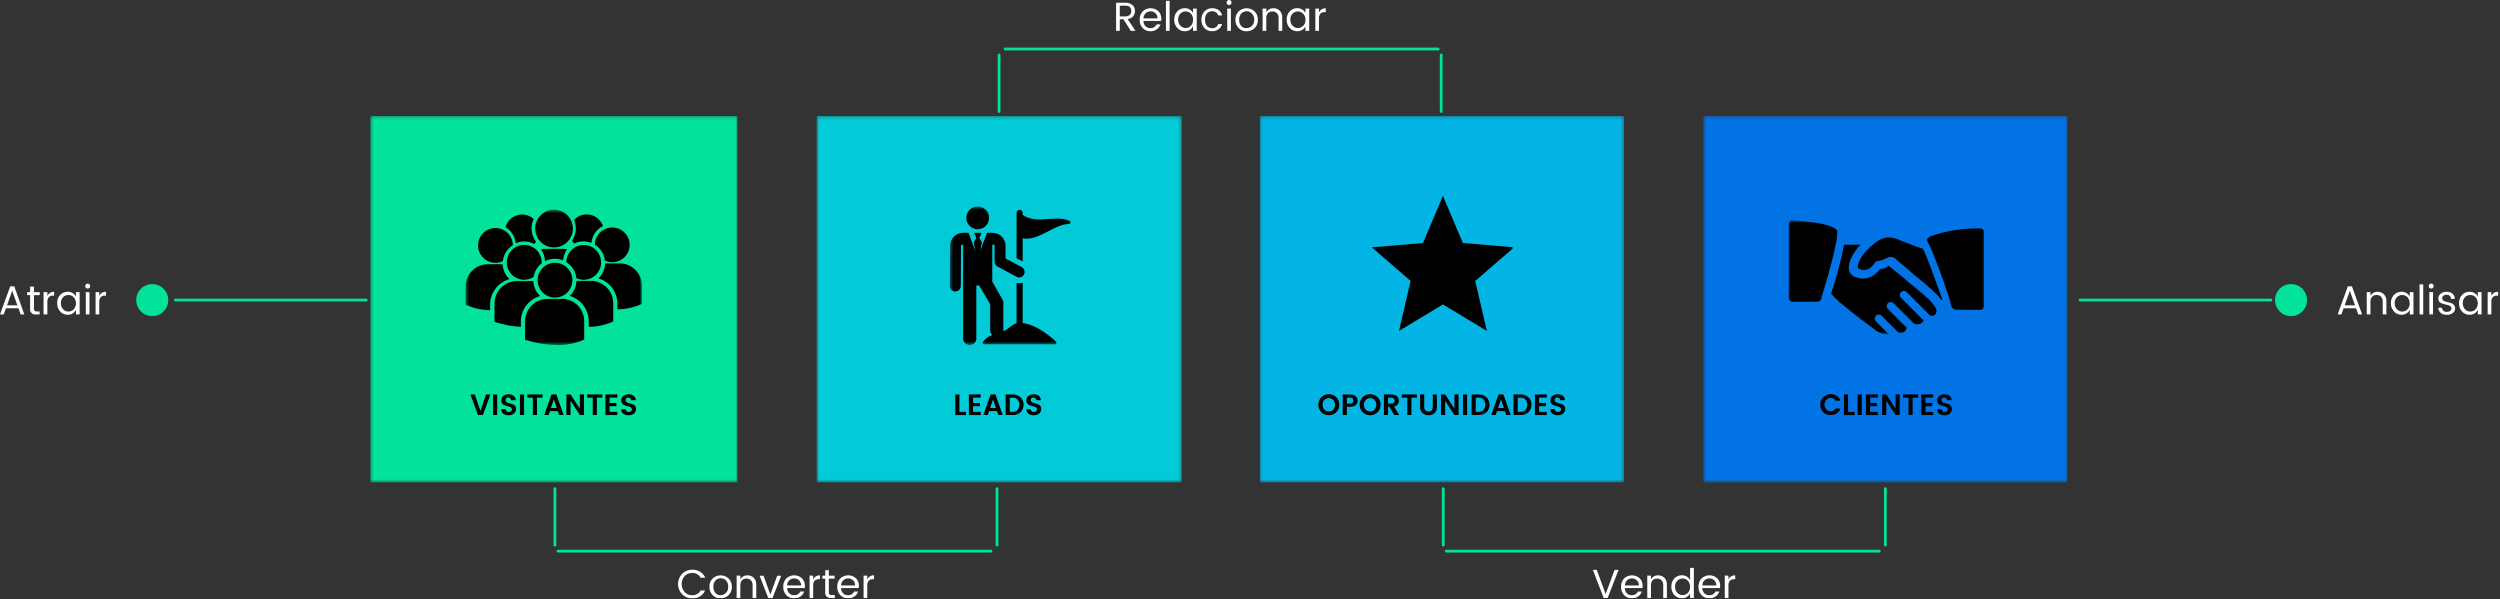 <svg width="780" height="187" viewBox="0 0 780 187" fill="none" xmlns="http://www.w3.org/2000/svg">
<rect x="0" y="0" width="780" height="187" fill="#333333" stroke="none"/>
<g clip-path="url(#clip0_17_428)">
<path d="M6.44 98.1L5.76 96.18H1.86L1.18 98.1H0L3.19 89.33H4.45L7.59 98.1H6.44ZM2.19 95.27H5.43L3.81 90.73L2.19 95.27Z" fill="white"/>
<path d="M11.41 97.17H12.36V98.11H11.2C10.956 98.146 10.706 98.126 10.472 98.049C10.237 97.972 10.023 97.842 9.847 97.668C9.672 97.494 9.539 97.282 9.459 97.048C9.38 96.814 9.356 96.565 9.39 96.32V92.09H8.49V91.15H9.39V89.42H10.59V91.14H12.39V92.08H10.59V96.31C10.565 96.546 10.633 96.783 10.78 96.97C10.959 97.111 11.183 97.182 11.41 97.17Z" fill="white"/>
<path d="M14.78 91.15V92.33C14.957 91.925 15.255 91.584 15.632 91.353C16.009 91.123 16.448 91.013 16.89 91.04V92.24H16.59C16.346 92.222 16.1 92.254 15.868 92.333C15.636 92.412 15.423 92.537 15.24 92.7C14.886 93.154 14.721 93.727 14.78 94.3V98.1H13.59V91.15H14.78Z" fill="white"/>
<path d="M18.78 97.2C18.133 96.488 17.792 95.551 17.83 94.59C17.809 94.121 17.881 93.652 18.042 93.211C18.203 92.77 18.451 92.365 18.77 92.02C19.072 91.696 19.44 91.439 19.848 91.267C20.256 91.095 20.697 91.011 21.14 91.02C21.686 91.008 22.224 91.154 22.69 91.44C23.117 91.705 23.463 92.082 23.69 92.53V91.15H24.85V98.1H23.71V96.68C23.485 97.135 23.139 97.519 22.71 97.79C22.245 98.077 21.706 98.223 21.16 98.21C20.714 98.223 20.27 98.139 19.86 97.965C19.449 97.791 19.08 97.53 18.78 97.2ZM23.01 96.52C23.455 95.993 23.7 95.325 23.7 94.635C23.7 93.945 23.455 93.277 23.01 92.75C22.798 92.522 22.541 92.342 22.255 92.219C21.969 92.097 21.661 92.036 21.35 92.04C21.041 92.035 20.735 92.092 20.45 92.209C20.164 92.326 19.906 92.5 19.69 92.72C19.454 92.966 19.271 93.259 19.152 93.579C19.034 93.898 18.982 94.239 19 94.58C18.972 95.284 19.224 95.971 19.7 96.49C19.911 96.718 20.167 96.899 20.452 97.023C20.737 97.147 21.044 97.211 21.355 97.211C21.665 97.211 21.973 97.147 22.257 97.023C22.542 96.899 22.798 96.718 23.01 96.49V96.52Z" fill="white"/>
<path d="M27.91 89.81C27.837 89.885 27.75 89.944 27.654 89.983C27.557 90.023 27.454 90.042 27.35 90.04C27.247 90.042 27.145 90.022 27.051 89.983C26.956 89.943 26.871 89.885 26.8 89.81C26.727 89.736 26.671 89.649 26.633 89.552C26.595 89.456 26.577 89.353 26.58 89.25C26.581 89.122 26.614 88.996 26.675 88.884C26.736 88.771 26.824 88.676 26.931 88.605C27.038 88.535 27.161 88.492 27.288 88.48C27.416 88.469 27.544 88.489 27.663 88.538C27.781 88.588 27.884 88.666 27.965 88.765C28.046 88.865 28.101 88.982 28.125 89.108C28.15 89.234 28.143 89.364 28.105 89.486C28.068 89.609 28.001 89.72 27.91 89.81ZM26.77 98.1V91.15H27.92V98.1H26.77Z" fill="white"/>
<path d="M30.97 91.15V92.33C31.147 91.925 31.445 91.584 31.822 91.353C32.199 91.123 32.638 91.013 33.08 91.04V92.24H32.78C32.535 92.222 32.29 92.254 32.058 92.333C31.826 92.412 31.613 92.537 31.43 92.7C31.076 93.154 30.911 93.727 30.97 94.3V98.1H29.82V91.15H30.97Z" fill="white"/>
<mask id="mask0_17_428" style="mask-type:luminance" maskUnits="userSpaceOnUse" x="-30" y="-6" width="825" height="194">
<path d="M794.62 -5.33H-29.49V187.42H794.62V-5.33Z" fill="white"/>
</mask>
<g mask="url(#mask0_17_428)">
<path d="M212.83 185.42C212 184.559 211.537 183.41 211.537 182.215C211.537 181.02 212 179.871 212.83 179.01C213.248 178.597 213.745 178.272 214.291 178.056C214.838 177.839 215.422 177.735 216.01 177.75C216.867 177.736 217.712 177.961 218.45 178.4C219.165 178.831 219.72 179.484 220.03 180.26H218.59C218.346 179.784 217.968 179.389 217.502 179.126C217.036 178.863 216.503 178.743 215.97 178.78C215.533 178.766 215.098 178.842 214.692 179.004C214.286 179.166 213.917 179.409 213.61 179.72C213.011 180.415 212.681 181.302 212.681 182.22C212.681 183.138 213.011 184.025 213.61 184.72C213.911 185.042 214.277 185.298 214.684 185.47C215.09 185.642 215.528 185.727 215.97 185.72C216.515 185.729 217.053 185.594 217.53 185.33C217.984 185.072 218.353 184.686 218.59 184.22H219.98C219.67 184.996 219.115 185.649 218.4 186.08C217.662 186.518 216.817 186.743 215.96 186.73C215.377 186.732 214.8 186.617 214.262 186.392C213.724 186.167 213.237 185.836 212.83 185.42Z" fill="white"/>
<path d="M222.339 185.69C222.007 185.346 221.747 184.938 221.575 184.492C221.404 184.045 221.323 183.568 221.339 183.09C221.32 182.611 221.398 182.134 221.57 181.687C221.742 181.239 222.004 180.832 222.339 180.49C223.017 179.856 223.911 179.503 224.839 179.503C225.768 179.503 226.661 179.856 227.339 180.49C227.675 180.832 227.937 181.239 228.109 181.686C228.281 182.133 228.36 182.611 228.339 183.09C228.363 183.568 228.286 184.045 228.114 184.491C227.942 184.937 227.678 185.342 227.339 185.68C227.001 186.007 226.602 186.263 226.164 186.435C225.727 186.607 225.259 186.69 224.789 186.68C224.335 186.695 223.882 186.614 223.46 186.444C223.038 186.273 222.656 186.016 222.339 185.69ZM224.799 185.69C225.114 185.693 225.425 185.633 225.716 185.513C226.006 185.393 226.269 185.215 226.489 184.99C226.736 184.733 226.927 184.428 227.051 184.095C227.175 183.761 227.229 183.405 227.209 183.05C227.231 182.698 227.182 182.345 227.065 182.011C226.948 181.678 226.766 181.372 226.529 181.11C226.316 180.885 226.058 180.707 225.772 180.587C225.487 180.466 225.179 180.406 224.869 180.41C224.562 180.404 224.257 180.463 223.974 180.584C223.691 180.704 223.438 180.884 223.229 181.11C222.765 181.646 222.528 182.342 222.569 183.05C222.526 183.753 222.751 184.447 223.199 184.99C223.395 185.224 223.64 185.411 223.917 185.539C224.193 185.667 224.495 185.732 224.799 185.73V185.69Z" fill="white"/>
<path d="M230.99 179.62V180.75C231.212 180.35 231.543 180.021 231.945 179.801C232.347 179.582 232.803 179.481 233.26 179.51C233.615 179.501 233.969 179.565 234.299 179.697C234.629 179.83 234.929 180.028 235.18 180.28C235.449 180.572 235.656 180.916 235.788 181.291C235.92 181.666 235.975 182.063 235.95 182.46V186.57H234.81V182.65C234.849 182.074 234.666 181.505 234.3 181.06C234.118 180.875 233.899 180.732 233.658 180.639C233.416 180.546 233.158 180.505 232.9 180.52C232.64 180.505 232.38 180.545 232.137 180.639C231.894 180.732 231.673 180.875 231.49 181.06C231.121 181.504 230.938 182.074 230.98 182.65V186.57H229.83V179.57L230.99 179.62Z" fill="white"/>
<path d="M236.99 179.62H238.22L240.35 185.49L242.49 179.62H243.73L241.01 186.62H239.71L236.99 179.62Z" fill="white"/>
<path d="M247.74 186.68C247.287 186.695 246.836 186.613 246.417 186.441C245.998 186.269 245.621 186.009 245.31 185.68C244.663 184.969 244.325 184.03 244.37 183.07C244.347 182.595 244.42 182.121 244.583 181.675C244.746 181.228 244.997 180.819 245.32 180.47C245.98 179.85 246.849 179.5 247.755 179.491C248.661 179.482 249.537 179.813 250.21 180.42C250.515 180.733 250.754 181.104 250.912 181.511C251.07 181.918 251.144 182.353 251.13 182.79C251.131 183.018 251.114 183.245 251.08 183.47H245.59C245.589 184.08 245.822 184.666 246.24 185.11C246.442 185.31 246.683 185.466 246.947 185.57C247.212 185.673 247.496 185.721 247.78 185.71C248.202 185.724 248.62 185.612 248.98 185.39C249.293 185.19 249.54 184.901 249.69 184.56H250.93C250.714 185.166 250.32 185.692 249.8 186.07C249.2 186.497 248.475 186.712 247.74 186.68ZM249.3 181.05C248.881 180.668 248.336 180.457 247.77 180.457C247.204 180.457 246.658 180.668 246.24 181.05C245.818 181.481 245.578 182.057 245.57 182.66H249.94C249.948 182.361 249.895 182.064 249.783 181.787C249.671 181.51 249.503 181.259 249.29 181.05H249.3Z" fill="white"/>
<path d="M253.709 179.62V180.8C253.887 180.395 254.184 180.054 254.561 179.823C254.939 179.592 255.378 179.483 255.819 179.51V180.71H255.519C255.275 180.692 255.03 180.724 254.798 180.803C254.566 180.882 254.352 181.007 254.169 181.17C253.815 181.624 253.65 182.197 253.709 182.77V186.57H252.589V179.57L253.709 179.62Z" fill="white"/>
<path d="M259.499 185.63H260.449V186.57H259.279C259.035 186.606 258.786 186.585 258.551 186.509C258.316 186.432 258.102 186.302 257.926 186.128C257.751 185.954 257.618 185.742 257.539 185.508C257.459 185.274 257.436 185.025 257.469 184.78V180.55H256.589V179.61H257.489V177.89H258.589V179.61H260.389V180.55H258.589V184.78C258.564 185.016 258.632 185.253 258.779 185.44C258.88 185.519 258.996 185.577 259.12 185.609C259.244 185.642 259.373 185.649 259.499 185.63Z" fill="white"/>
<path d="M264.59 186.68C264.137 186.695 263.686 186.613 263.267 186.441C262.848 186.269 262.471 186.009 262.16 185.68C261.513 184.969 261.175 184.03 261.22 183.07C261.198 182.595 261.27 182.121 261.433 181.675C261.596 181.228 261.847 180.819 262.17 180.47C262.83 179.85 263.699 179.5 264.605 179.491C265.511 179.482 266.387 179.813 267.06 180.42C267.365 180.733 267.604 181.104 267.762 181.511C267.92 181.918 267.994 182.353 267.98 182.79C267.981 183.018 267.964 183.245 267.93 183.47H262.4C262.399 184.08 262.632 184.666 263.05 185.11C263.252 185.31 263.493 185.466 263.758 185.57C264.022 185.673 264.306 185.721 264.59 185.71C265.012 185.724 265.43 185.612 265.79 185.39C266.103 185.19 266.35 184.901 266.5 184.56H267.74C267.524 185.166 267.13 185.692 266.61 186.07C266.021 186.489 265.312 186.703 264.59 186.68ZM266.15 181.05C265.732 180.668 265.186 180.457 264.62 180.457C264.054 180.457 263.508 180.668 263.09 181.05C262.668 181.481 262.428 182.057 262.42 182.66H266.79C266.803 182.364 266.756 182.069 266.651 181.792C266.546 181.515 266.386 181.263 266.18 181.05H266.15Z" fill="white"/>
<path d="M270.589 179.62V180.8C270.767 180.395 271.064 180.054 271.442 179.823C271.819 179.592 272.258 179.483 272.699 179.51V180.71H272.399C272.155 180.692 271.91 180.724 271.678 180.803C271.446 180.882 271.232 181.007 271.049 181.17C270.695 181.624 270.53 182.197 270.589 182.77V186.57H269.439V179.57L270.589 179.62Z" fill="white"/>
<path d="M500.35 186.57L496.97 177.8H498.2L500.96 185.34L503.75 177.8H504.98L501.59 186.57H500.35Z" fill="white"/>
<path d="M509.14 186.68C508.687 186.695 508.236 186.613 507.817 186.441C507.398 186.268 507.021 186.009 506.71 185.68C506.063 184.969 505.725 184.03 505.77 183.07C505.747 182.595 505.82 182.121 505.983 181.674C506.146 181.228 506.397 180.819 506.72 180.47C507.379 179.855 508.244 179.509 509.145 179.5C510.046 179.491 510.918 179.819 511.59 180.42C511.895 180.733 512.134 181.104 512.292 181.511C512.45 181.918 512.524 182.353 512.51 182.79C512.51 183.018 512.494 183.245 512.46 183.47H506.93C506.929 184.079 507.162 184.666 507.58 185.11C507.782 185.31 508.023 185.466 508.287 185.569C508.552 185.673 508.835 185.72 509.12 185.71C509.542 185.724 509.96 185.612 510.32 185.39C510.633 185.19 510.88 184.901 511.03 184.56H512.27C512.054 185.166 511.66 185.692 511.14 186.07C510.557 186.485 509.855 186.699 509.14 186.68ZM510.7 181.05C510.281 180.668 509.736 180.457 509.17 180.457C508.603 180.457 508.058 180.668 507.64 181.05C507.218 181.481 506.978 182.057 506.97 182.66H511.34C511.348 182.361 511.295 182.064 511.183 181.787C511.072 181.51 510.903 181.259 510.69 181.05H510.7Z" fill="white"/>
<path d="M515.11 179.62V180.75C515.332 180.35 515.663 180.021 516.065 179.801C516.467 179.582 516.923 179.481 517.38 179.51C517.735 179.501 518.089 179.565 518.419 179.697C518.749 179.83 519.049 180.028 519.3 180.28C519.569 180.572 519.776 180.916 519.908 181.291C520.04 181.666 520.095 182.063 520.07 182.46V186.57H518.93V182.65C518.969 182.074 518.786 181.505 518.42 181.06C518.238 180.875 518.019 180.732 517.778 180.639C517.537 180.546 517.278 180.505 517.02 180.52C516.76 180.505 516.5 180.545 516.257 180.639C516.014 180.732 515.793 180.875 515.61 181.06C515.241 181.504 515.058 182.074 515.1 182.65V186.57H513.95V179.57L515.11 179.62Z" fill="white"/>
<path d="M522.399 185.66C521.753 184.948 521.412 184.011 521.449 183.05C521.428 182.581 521.5 182.112 521.662 181.671C521.823 181.23 522.07 180.825 522.389 180.48C522.692 180.156 523.06 179.9 523.468 179.728C523.876 179.556 524.316 179.471 524.759 179.48C525.306 179.468 525.844 179.614 526.309 179.9C526.736 180.165 527.082 180.542 527.309 180.99V177.18H528.479V186.55H527.309V185.13C527.085 185.585 526.739 185.969 526.309 186.24C525.844 186.527 525.306 186.673 524.759 186.66C524.317 186.671 523.878 186.588 523.471 186.415C523.064 186.243 522.699 185.985 522.399 185.66ZM526.629 184.98C527.075 184.453 527.319 183.785 527.319 183.095C527.319 182.405 527.075 181.737 526.629 181.21C526.417 180.982 526.16 180.802 525.875 180.679C525.589 180.557 525.28 180.496 524.969 180.5C524.661 180.495 524.355 180.552 524.069 180.669C523.784 180.786 523.525 180.96 523.309 181.18C523.074 181.426 522.891 181.719 522.772 182.039C522.653 182.358 522.601 182.699 522.619 183.04C522.592 183.744 522.843 184.431 523.319 184.95C523.531 185.177 523.787 185.359 524.072 185.483C524.357 185.607 524.664 185.671 524.974 185.671C525.285 185.671 525.592 185.607 525.877 185.483C526.162 185.359 526.418 185.177 526.629 184.95V184.98Z" fill="white"/>
<path d="M533.3 186.68C532.847 186.695 532.396 186.613 531.977 186.441C531.558 186.269 531.181 186.009 530.87 185.68C530.223 184.969 529.885 184.03 529.93 183.07C529.908 182.595 529.98 182.121 530.143 181.675C530.306 181.228 530.557 180.819 530.88 180.47C531.54 179.85 532.409 179.5 533.315 179.491C534.221 179.482 535.097 179.813 535.77 180.42C536.075 180.733 536.314 181.104 536.472 181.511C536.63 181.918 536.704 182.353 536.69 182.79C536.691 183.018 536.674 183.245 536.64 183.47H531.11C531.109 184.08 531.342 184.666 531.76 185.11C531.962 185.31 532.203 185.466 532.468 185.57C532.732 185.673 533.016 185.721 533.3 185.71C533.722 185.724 534.14 185.612 534.5 185.39C534.813 185.19 535.06 184.901 535.21 184.56H536.45C536.234 185.166 535.84 185.692 535.32 186.07C534.731 186.489 534.022 186.703 533.3 186.68ZM534.86 181.05C534.441 180.668 533.896 180.457 533.33 180.457C532.764 180.457 532.218 180.668 531.8 181.05C531.378 181.481 531.138 182.057 531.13 182.66H535.5C535.51 182.362 535.458 182.065 535.348 181.788C535.238 181.511 535.072 181.26 534.86 181.05Z" fill="white"/>
<path d="M539.279 179.62V180.8C539.457 180.395 539.754 180.054 540.132 179.823C540.509 179.592 540.948 179.483 541.389 179.51V180.71H541.089C540.845 180.692 540.6 180.724 540.368 180.803C540.136 180.882 539.922 181.007 539.739 181.17C539.385 181.624 539.22 182.197 539.279 182.77V186.57H538.129V179.57L539.279 179.62Z" fill="white"/>
</g>
<path d="M349.37 6.02V9.64H348.22V0.86H351.07C351.888 0.803 352.696 1.06 353.33 1.58C353.58 1.801 353.779 2.074 353.913 2.38C354.048 2.685 354.115 3.016 354.11 3.35C354.132 3.979 353.93 4.596 353.54 5.09C353.1 5.585 352.489 5.896 351.83 5.96L354.25 9.63H352.81L350.51 6.01L349.37 6.02ZM349.37 1.79V5.11H351.07C351.579 5.149 352.084 4.991 352.48 4.67C352.642 4.507 352.767 4.311 352.846 4.095C352.926 3.879 352.958 3.649 352.94 3.42C352.94 2.313 352.317 1.76 351.07 1.76L349.37 1.79Z" fill="white"/>
<path d="M358.94 9.75C358.487 9.765 358.036 9.683 357.617 9.511C357.199 9.339 356.821 9.079 356.51 8.75C355.863 8.039 355.525 7.1 355.57 6.14C355.548 5.665 355.62 5.191 355.783 4.745C355.946 4.298 356.197 3.889 356.52 3.54C357.18 2.92 358.049 2.57 358.955 2.561C359.861 2.552 360.737 2.883 361.41 3.49C361.715 3.803 361.954 4.174 362.112 4.581C362.27 4.988 362.344 5.423 362.33 5.86C362.331 6.088 362.314 6.315 362.28 6.54H356.75C356.749 7.15 356.982 7.736 357.4 8.18C357.602 8.38 357.843 8.536 358.108 8.64C358.373 8.743 358.656 8.791 358.94 8.78C359.363 8.794 359.78 8.682 360.14 8.46C360.455 8.257 360.702 7.965 360.85 7.62H362.09C361.874 8.226 361.48 8.752 360.96 9.13C360.373 9.553 359.663 9.77 358.94 9.75ZM360.5 4.12C360.082 3.739 359.536 3.527 358.97 3.527C358.404 3.527 357.858 3.739 357.44 4.12C357.019 4.552 356.779 5.128 356.77 5.73H361.14C361.149 5.432 361.098 5.135 360.987 4.858C360.877 4.581 360.711 4.33 360.5 4.12Z" fill="white"/>
<path d="M363.77 9.64V0.27H364.92V9.64H363.77Z" fill="white"/>
<path d="M367.31 8.73C366.664 8.018 366.323 7.081 366.36 6.12C366.339 5.651 366.411 5.182 366.572 4.741C366.734 4.3 366.981 3.895 367.3 3.55C367.602 3.226 367.97 2.969 368.378 2.797C368.787 2.625 369.227 2.541 369.67 2.55C370.216 2.539 370.754 2.684 371.22 2.97C371.647 3.235 371.993 3.612 372.22 4.06V2.69H373.38V9.64H372.22V8.22C371.995 8.675 371.649 9.059 371.22 9.33C370.755 9.617 370.216 9.763 369.67 9.75C369.227 9.759 368.786 9.672 368.379 9.496C367.972 9.32 367.608 9.059 367.31 8.73ZM371.54 8.05C371.775 7.797 371.958 7.499 372.076 7.175C372.195 6.85 372.247 6.505 372.23 6.16C372.252 5.82 372.207 5.479 372.097 5.156C371.988 4.834 371.815 4.536 371.59 4.28C371.378 4.053 371.121 3.872 370.835 3.75C370.549 3.627 370.241 3.566 369.93 3.57C369.622 3.565 369.315 3.622 369.03 3.739C368.745 3.856 368.486 4.03 368.27 4.25C368.034 4.497 367.851 4.789 367.733 5.109C367.614 5.429 367.562 5.769 367.58 6.11C367.551 6.814 367.803 7.501 368.28 8.02C368.492 8.247 368.748 8.429 369.032 8.553C369.317 8.677 369.624 8.741 369.935 8.741C370.246 8.741 370.553 8.677 370.838 8.553C371.122 8.429 371.379 8.247 371.59 8.02L371.54 8.05Z" fill="white"/>
<path d="M375.78 8.76C375.135 8.052 374.797 7.117 374.84 6.16C374.797 5.203 375.135 4.268 375.78 3.56C376.091 3.231 376.469 2.971 376.888 2.799C377.307 2.627 377.757 2.545 378.21 2.56C378.921 2.537 379.622 2.74 380.21 3.14C380.756 3.553 381.147 4.138 381.32 4.8H380.08C379.959 4.414 379.713 4.079 379.38 3.85C379.019 3.613 378.592 3.494 378.16 3.51C377.86 3.498 377.562 3.554 377.286 3.674C377.011 3.793 376.766 3.973 376.57 4.2C376.138 4.754 375.924 5.448 375.97 6.15C375.924 6.851 376.138 7.545 376.57 8.1C376.766 8.327 377.011 8.507 377.286 8.626C377.562 8.746 377.86 8.802 378.16 8.79C378.579 8.83 378.998 8.724 379.347 8.488C379.695 8.253 379.951 7.903 380.07 7.5H381.31C381.121 8.149 380.729 8.721 380.19 9.13C379.608 9.547 378.906 9.761 378.19 9.74C377.742 9.754 377.296 9.675 376.881 9.506C376.466 9.337 376.091 9.083 375.78 8.76Z" fill="white"/>
<path d="M384.03 1.35C383.957 1.425 383.87 1.484 383.774 1.523C383.678 1.563 383.574 1.582 383.47 1.58C383.367 1.582 383.265 1.562 383.171 1.523C383.076 1.483 382.991 1.424 382.92 1.35C382.848 1.276 382.791 1.189 382.753 1.092C382.715 0.996 382.697 0.893 382.7 0.79C382.699 0.687 382.718 0.584 382.756 0.488C382.795 0.393 382.852 0.306 382.925 0.232C382.997 0.159 383.084 0.1 383.179 0.06C383.274 0.021 383.377 5.14278e-05 383.48 5.99159e-05C383.583 -0.001 383.684 0.019 383.779 0.058C383.873 0.098 383.959 0.156 384.03 0.23C384.176 0.378 384.258 0.577 384.258 0.785C384.258 0.993 384.176 1.192 384.03 1.34V1.35ZM382.89 9.64V2.69H384.04V9.64H382.89Z" fill="white"/>
<path d="M386.45 8.76C386.118 8.416 385.859 8.008 385.687 7.561C385.515 7.115 385.435 6.638 385.45 6.16C385.431 5.681 385.509 5.204 385.681 4.757C385.853 4.31 386.115 3.902 386.45 3.56C387.128 2.926 388.022 2.573 388.95 2.573C389.879 2.573 390.772 2.926 391.45 3.56C391.786 3.902 392.048 4.309 392.22 4.756C392.392 5.204 392.47 5.681 392.45 6.16C392.475 6.639 392.399 7.119 392.227 7.567C392.055 8.014 391.79 8.421 391.45 8.76C391.112 9.087 390.713 9.344 390.275 9.515C389.838 9.687 389.37 9.77 388.9 9.76C388.445 9.773 387.992 9.69 387.57 9.518C387.148 9.346 386.767 9.088 386.45 8.76ZM388.91 8.76C389.225 8.763 389.536 8.703 389.827 8.583C390.117 8.463 390.38 8.285 390.6 8.06C390.847 7.803 391.038 7.499 391.162 7.165C391.285 6.831 391.339 6.476 391.32 6.12C391.33 5.771 391.27 5.423 391.145 5.097C391.02 4.771 390.831 4.473 390.59 4.22C390.376 3.994 390.116 3.815 389.829 3.695C389.541 3.574 389.232 3.515 388.92 3.52C388.613 3.513 388.307 3.572 388.025 3.693C387.742 3.814 387.488 3.993 387.28 4.22C386.816 4.756 386.579 5.452 386.62 6.16C386.577 6.863 386.802 7.557 387.25 8.1C387.457 8.334 387.713 8.518 388 8.639C388.288 8.76 388.599 8.815 388.91 8.8V8.76Z" fill="white"/>
<path d="M395.1 2.69V3.81C395.323 3.41 395.654 3.081 396.056 2.861C396.457 2.642 396.913 2.541 397.37 2.57C397.726 2.561 398.079 2.625 398.409 2.758C398.739 2.89 399.039 3.088 399.29 3.34C399.559 3.633 399.766 3.977 399.898 4.351C400.031 4.726 400.086 5.124 400.06 5.52V9.63H398.92V5.71C398.962 5.131 398.779 4.558 398.41 4.11C398.229 3.926 398.01 3.782 397.768 3.689C397.527 3.596 397.269 3.555 397.01 3.57C396.748 3.555 396.486 3.596 396.241 3.691C395.996 3.786 395.774 3.932 395.59 4.12C395.219 4.567 395.036 5.141 395.08 5.72V9.64H393.93V2.69H395.1Z" fill="white"/>
<path d="M402.39 8.73C401.744 8.018 401.403 7.081 401.44 6.12C401.419 5.651 401.491 5.182 401.653 4.741C401.814 4.3 402.061 3.895 402.38 3.55C402.683 3.226 403.05 2.97 403.459 2.798C403.867 2.626 404.307 2.541 404.75 2.55C405.296 2.538 405.834 2.684 406.3 2.97C406.727 3.234 407.073 3.612 407.3 4.06V2.69H408.47V9.64H407.3V8.22C407.076 8.675 406.729 9.059 406.3 9.33C405.835 9.617 405.297 9.763 404.75 9.75C404.307 9.759 403.867 9.672 403.459 9.496C403.052 9.32 402.688 9.059 402.39 8.73ZM406.62 8.05C406.855 7.797 407.038 7.499 407.156 7.175C407.275 6.85 407.327 6.505 407.31 6.16C407.322 5.814 407.264 5.47 407.14 5.147C407.017 4.824 406.83 4.529 406.59 4.28C406.378 4.052 406.121 3.872 405.835 3.749C405.549 3.627 405.241 3.566 404.93 3.57C404.622 3.565 404.315 3.622 404.03 3.739C403.745 3.856 403.486 4.03 403.27 4.25C403.035 4.498 402.853 4.793 402.736 5.114C402.619 5.436 402.569 5.778 402.59 6.12C402.561 6.824 402.813 7.511 403.29 8.03C403.502 8.257 403.758 8.439 404.043 8.563C404.327 8.687 404.635 8.751 404.945 8.751C405.256 8.751 405.563 8.687 405.848 8.563C406.132 8.439 406.389 8.257 406.6 8.03L406.62 8.05Z" fill="white"/>
<path d="M411.53 2.69V3.87C411.707 3.465 412.005 3.124 412.382 2.893C412.759 2.662 413.198 2.553 413.64 2.58V3.78H413.34C413.096 3.762 412.85 3.794 412.618 3.873C412.386 3.952 412.173 4.077 411.99 4.24C411.636 4.694 411.471 5.267 411.53 5.84V9.64H410.38V2.69H411.53Z" fill="white"/>
<mask id="mask1_17_428" style="mask-type:luminance" maskUnits="userSpaceOnUse" x="-30" y="-6" width="825" height="194">
<path d="M794.62 -5.33H-29.49V187.42H794.62V-5.33Z" fill="white"/>
</mask>
<g mask="url(#mask1_17_428)">
<path d="M47.5 98.63C48.489 98.63 49.456 98.337 50.278 97.787C51.1 97.238 51.741 96.457 52.119 95.543C52.498 94.63 52.597 93.624 52.404 92.654C52.211 91.684 51.735 90.794 51.035 90.094C50.336 89.395 49.445 88.919 48.475 88.726C47.505 88.533 46.5 88.632 45.587 89.01C44.673 89.389 43.892 90.03 43.343 90.852C42.793 91.674 42.5 92.641 42.5 93.63C42.5 94.956 43.027 96.228 43.965 97.165C44.902 98.103 46.174 98.63 47.5 98.63Z" fill="#02E29B"/>
</g>
<path d="M54.72 93.62H114.27" stroke="#02E29B" stroke-width="0.87" stroke-linecap="round" stroke-linejoin="round"/>
<path d="M173.13 170.09V152.46" stroke="#02E29B" stroke-width="0.87" stroke-linecap="round" stroke-linejoin="round"/>
<path d="M309.19 171.95H174.08" stroke="#02E29B" stroke-width="0.87" stroke-linecap="round" stroke-linejoin="round"/>
<path d="M311.08 170.09V152.46" stroke="#02E29B" stroke-width="0.87" stroke-linecap="round" stroke-linejoin="round"/>
<path d="M450.29 170.09V152.46" stroke="#02E29B" stroke-width="0.87" stroke-linecap="round" stroke-linejoin="round"/>
<path d="M586.34 171.95H451.23" stroke="#02E29B" stroke-width="0.87" stroke-linecap="round" stroke-linejoin="round"/>
<path d="M588.23 170.09V152.46" stroke="#02E29B" stroke-width="0.87" stroke-linecap="round" stroke-linejoin="round"/>
<path d="M449.65 17.15V34.78" stroke="#02E29B" stroke-width="0.87" stroke-linecap="round" stroke-linejoin="round"/>
<path d="M313.6 15.29H448.71" stroke="#02E29B" stroke-width="0.87" stroke-linecap="round" stroke-linejoin="round"/>
<path d="M311.71 17.15V34.78" stroke="#02E29B" stroke-width="0.87" stroke-linecap="round" stroke-linejoin="round"/>
<path d="M735.78 98.1L735.1 96.18H731.2L730.52 98.1H729.34L732.53 89.33H733.8L736.98 98.1H735.78ZM731.53 95.26H734.77L733.15 90.73L731.53 95.26Z" fill="white"/>
<path d="M739.59 91.15V92.28C739.812 91.88 740.144 91.551 740.546 91.331C740.947 91.112 741.403 91.011 741.86 91.04C742.216 91.031 742.569 91.095 742.899 91.228C743.229 91.36 743.529 91.558 743.78 91.81C744.049 92.103 744.256 92.447 744.388 92.821C744.521 93.196 744.576 93.594 744.55 93.99V98.1H743.41V94.18C743.452 93.601 743.269 93.028 742.9 92.58C742.719 92.396 742.5 92.252 742.258 92.159C742.017 92.066 741.758 92.025 741.5 92.04C741.24 92.025 740.98 92.066 740.737 92.159C740.494 92.252 740.274 92.395 740.09 92.58C739.719 93.027 739.536 93.601 739.58 94.18V98.1H738.43V91.15H739.59Z" fill="white"/>
<path d="M746.92 97.2C746.274 96.488 745.932 95.551 745.97 94.59C745.949 94.121 746.021 93.652 746.182 93.211C746.344 92.769 746.591 92.365 746.91 92.02C747.213 91.696 747.58 91.44 747.989 91.268C748.397 91.096 748.837 91.011 749.28 91.02C749.826 91.008 750.364 91.154 750.83 91.44C751.257 91.704 751.603 92.082 751.83 92.53V91.15H753V98.1H751.83V96.68C751.605 97.135 751.259 97.519 750.83 97.79C750.365 98.077 749.826 98.223 749.28 98.21C748.837 98.22 748.398 98.135 747.99 97.961C747.583 97.787 747.218 97.527 746.92 97.2ZM751.15 96.52C751.594 95.992 751.837 95.325 751.837 94.635C751.837 93.945 751.594 93.278 751.15 92.75C750.938 92.522 750.681 92.342 750.395 92.219C750.109 92.097 749.801 92.036 749.49 92.04C749.182 92.034 748.875 92.092 748.59 92.209C748.304 92.326 748.046 92.5 747.83 92.72C747.594 92.966 747.411 93.259 747.292 93.579C747.174 93.898 747.122 94.239 747.14 94.58C747.112 95.284 747.364 95.971 747.84 96.49C748.051 96.717 748.308 96.899 748.592 97.023C748.877 97.147 749.184 97.211 749.495 97.211C749.806 97.211 750.113 97.147 750.398 97.023C750.682 96.899 750.938 96.717 751.15 96.49V96.52Z" fill="white"/>
<path d="M754.9 98.1V88.73H756.05V98.1H754.9Z" fill="white"/>
<path d="M759.09 89.81C759.018 89.885 758.93 89.944 758.834 89.983C758.738 90.023 758.634 90.042 758.53 90.04C758.428 90.042 758.326 90.022 758.231 89.983C758.136 89.943 758.051 89.884 757.98 89.81C757.837 89.661 757.756 89.462 757.756 89.255C757.756 89.048 757.837 88.849 757.98 88.7C758.127 88.554 758.326 88.473 758.534 88.474C758.741 88.475 758.939 88.558 759.085 88.705C759.231 88.852 759.312 89.051 759.312 89.258C759.311 89.466 759.227 89.664 759.08 89.81H759.09ZM757.95 98.1V91.15H759.1V98.1H757.95Z" fill="white"/>
<path d="M760.75 93.11C760.75 92.825 760.816 92.544 760.942 92.289C761.069 92.034 761.253 91.812 761.48 91.64C762.019 91.222 762.689 91.009 763.37 91.04C764.029 91.001 764.679 91.212 765.19 91.63C765.412 91.836 765.591 92.085 765.715 92.362C765.838 92.638 765.905 92.937 765.91 93.24H764.72C764.72 92.887 764.58 92.549 764.33 92.3C764.055 92.058 763.696 91.932 763.33 91.95C762.971 91.935 762.618 92.044 762.33 92.26C762.212 92.356 762.116 92.478 762.052 92.617C761.988 92.756 761.957 92.907 761.96 93.06C761.956 93.211 761.993 93.361 762.067 93.493C762.141 93.625 762.249 93.734 762.38 93.81C762.687 93.999 763.026 94.131 763.38 94.2C763.78 94.28 764.18 94.373 764.58 94.48C764.962 94.585 765.308 94.792 765.58 95.08C765.728 95.249 765.842 95.445 765.914 95.658C765.986 95.871 766.015 96.096 766 96.32C765.997 96.587 765.929 96.85 765.802 97.085C765.675 97.32 765.492 97.521 765.27 97.67C764.718 98.057 764.054 98.251 763.38 98.22C762.708 98.255 762.045 98.05 761.51 97.64C761.275 97.442 761.084 97.196 760.951 96.918C760.818 96.641 760.746 96.338 760.74 96.03H761.93C761.931 96.205 761.968 96.378 762.038 96.538C762.109 96.698 762.212 96.841 762.34 96.96C762.637 97.206 763.015 97.331 763.4 97.31C763.776 97.331 764.148 97.229 764.46 97.02C764.581 96.938 764.68 96.828 764.748 96.699C764.816 96.57 764.851 96.426 764.85 96.28C764.857 96.145 764.833 96.011 764.781 95.886C764.729 95.762 764.65 95.65 764.55 95.56C764.332 95.375 764.071 95.247 763.79 95.19L762.79 94.95C762.43 94.857 762.097 94.757 761.79 94.65C761.488 94.546 761.223 94.355 761.03 94.1C760.828 93.811 760.73 93.462 760.75 93.11Z" fill="white"/>
<path d="M768.16 97.2C767.514 96.488 767.173 95.551 767.21 94.59C767.189 94.121 767.261 93.652 767.423 93.211C767.584 92.769 767.831 92.365 768.15 92.02C768.453 91.696 768.821 91.44 769.229 91.268C769.637 91.096 770.077 91.011 770.52 91.02C771.066 91.008 771.604 91.154 772.07 91.44C772.497 91.704 772.843 92.082 773.07 92.53V91.15H774.24V98.1H773.07V96.68C772.846 97.135 772.5 97.519 772.07 97.79C771.605 98.077 771.067 98.223 770.52 98.21C770.077 98.22 769.638 98.135 769.231 97.961C768.824 97.787 768.459 97.527 768.16 97.2ZM772.39 96.52C772.834 95.992 773.077 95.325 773.077 94.635C773.077 93.945 772.834 93.278 772.39 92.75C772.178 92.522 771.921 92.342 771.635 92.219C771.349 92.097 771.041 92.036 770.73 92.04C770.422 92.034 770.116 92.092 769.83 92.209C769.545 92.326 769.286 92.5 769.07 92.72C768.834 92.966 768.651 93.259 768.533 93.579C768.414 93.898 768.362 94.239 768.38 94.58C768.352 95.284 768.604 95.971 769.08 96.49C769.292 96.717 769.548 96.899 769.833 97.023C770.117 97.147 770.425 97.211 770.735 97.211C771.046 97.211 771.353 97.147 771.638 97.023C771.923 96.899 772.179 96.717 772.39 96.49V96.52Z" fill="white"/>
<path d="M777.3 91.15V92.33C777.477 91.925 777.775 91.584 778.152 91.353C778.529 91.123 778.968 91.013 779.41 91.04V92.24H779.11C778.866 92.222 778.62 92.254 778.388 92.333C778.156 92.412 777.943 92.537 777.76 92.7C777.406 93.154 777.241 93.727 777.3 94.3V98.1H776.15V91.15H777.3Z" fill="white"/>
<mask id="mask2_17_428" style="mask-type:luminance" maskUnits="userSpaceOnUse" x="-30" y="-6" width="825" height="194">
<path d="M794.62 -5.33H-29.49V187.42H794.62V-5.33Z" fill="white"/>
</mask>
<g mask="url(#mask2_17_428)">
<path d="M714.8 98.63C715.789 98.63 716.755 98.337 717.578 97.787C718.4 97.238 719.041 96.457 719.419 95.543C719.798 94.63 719.897 93.624 719.704 92.654C719.511 91.684 719.035 90.794 718.335 90.094C717.636 89.395 716.745 88.919 715.775 88.726C714.805 88.533 713.8 88.632 712.886 89.01C711.973 89.389 711.192 90.03 710.642 90.852C710.093 91.674 709.8 92.641 709.8 93.63C709.8 94.956 710.327 96.228 711.264 97.165C712.202 98.103 713.474 98.63 714.8 98.63Z" fill="#02E29B"/>
</g>
<path d="M648.99 93.62H708.54" stroke="#02E29B" stroke-width="0.87" stroke-linecap="round" stroke-linejoin="round"/>
<mask id="mask3_17_428" style="mask-type:luminance" maskUnits="userSpaceOnUse" x="115" y="36" width="116" height="115">
<path d="M230.12 36.21H115.51V150.51H230.12V36.21Z" fill="white"/>
</mask>
<g mask="url(#mask3_17_428)">
<path d="M230.12 36.2H115.51V150.5H230.12V36.2Z" fill="url(#paint0_linear_17_428)"/>
</g>
<mask id="mask4_17_428" style="mask-type:luminance" maskUnits="userSpaceOnUse" x="254" y="36" width="115" height="115">
<path d="M368.7 36.21H254.77V150.51H368.7V36.21Z" fill="white"/>
</mask>
<g mask="url(#mask4_17_428)">
<path d="M368.7 36.2H254.77V150.5H368.7V36.2Z" fill="url(#paint1_linear_17_428)"/>
</g>
<mask id="mask5_17_428" style="mask-type:luminance" maskUnits="userSpaceOnUse" x="393" y="36" width="114" height="115">
<path d="M506.68 36.21H393.1V150.51H506.68V36.21Z" fill="white"/>
</mask>
<g mask="url(#mask5_17_428)">
<path d="M506.68 36.2H393.1V150.5H506.68V36.2Z" fill="url(#paint2_linear_17_428)"/>
</g>
<mask id="mask6_17_428" style="mask-type:luminance" maskUnits="userSpaceOnUse" x="531" y="36" width="115" height="115">
<path d="M645.01 36.21H531.43V150.51H645.01V36.21Z" fill="white"/>
</mask>
<g mask="url(#mask6_17_428)">
<path d="M645.01 36.2H531.43V150.5H645.01V36.2Z" fill="url(#paint3_linear_17_428)"/>
</g>
<mask id="mask7_17_428" style="mask-type:luminance" maskUnits="userSpaceOnUse" x="145" y="65" width="56" height="43">
<path d="M200.31 65.45H145.31V107.59H200.31V65.45Z" fill="white"/>
</mask>
<g mask="url(#mask7_17_428)">
<path d="M173.13 80.72C174.011 80.718 174.882 80.898 175.69 81.25C175.749 80.007 176.17 78.808 176.9 77.8C176.393 77.694 175.877 77.641 175.36 77.64H170.36C169.842 77.64 169.326 77.694 168.82 77.8C169.601 78.88 170.024 80.177 170.03 81.51C170.977 80.99 172.04 80.719 173.12 80.72" fill="black"/>
<path d="M178.75 71.35C178.742 72.513 178.39 73.647 177.739 74.61C177.087 75.573 176.165 76.322 175.089 76.762C174.012 77.202 172.83 77.314 171.69 77.083C170.551 76.852 169.505 76.288 168.685 75.464C167.865 74.64 167.307 73.591 167.082 72.451C166.857 71.31 166.974 70.128 167.419 69.054C167.865 67.98 168.618 67.061 169.585 66.415C170.551 65.768 171.687 65.422 172.85 65.42C174.412 65.42 175.91 66.04 177.015 67.145C178.12 68.25 178.74 69.748 178.74 71.31" fill="black"/>
<path d="M182.11 87.29C183.181 87.292 184.228 86.977 185.121 86.385C186.013 85.793 186.711 84.95 187.126 83.963C187.54 82.975 187.654 81.888 187.452 80.836C187.25 79.784 186.741 78.816 185.99 78.052C185.239 77.289 184.279 76.764 183.231 76.545C182.183 76.326 181.093 76.421 180.099 76.82C179.105 77.218 178.251 77.902 177.644 78.784C177.038 79.667 176.706 80.709 176.69 81.78C177.558 82.32 178.29 83.052 178.833 83.918C179.375 84.785 179.713 85.763 179.82 86.78C180.536 87.116 181.318 87.29 182.11 87.29Z" fill="black"/>
<path d="M163.59 76.42C162.745 76.413 161.909 76.604 161.151 76.977C160.392 77.35 159.731 77.896 159.22 78.57C158.71 79.243 158.363 80.027 158.209 80.858C158.055 81.689 158.096 82.545 158.331 83.357C158.566 84.169 158.987 84.916 159.561 85.536C160.135 86.157 160.846 86.635 161.637 86.933C162.429 87.23 163.279 87.338 164.119 87.249C164.96 87.16 165.768 86.876 166.48 86.42C166.742 84.723 167.643 83.192 169 82.14C169 82.04 169 81.94 169 81.84C168.997 80.405 168.427 79.029 167.413 78.014C166.399 76.998 165.025 76.425 163.59 76.42Z" fill="black"/>
<path d="M185.59 76.32C186.457 76.861 187.19 77.592 187.732 78.459C188.274 79.325 188.612 80.303 188.72 81.32C189.781 81.816 190.975 81.956 192.122 81.718C193.27 81.479 194.309 80.877 195.086 79.999C195.862 79.121 196.334 78.016 196.431 76.848C196.527 75.68 196.244 74.513 195.622 73.519C195 72.526 194.074 71.761 192.981 71.338C191.888 70.914 190.688 70.856 189.559 71.171C188.431 71.486 187.434 72.157 186.719 73.085C186.003 74.013 185.607 75.148 185.59 76.32Z" fill="black"/>
<path d="M178.59 87.42C178.59 88.494 178.272 89.544 177.675 90.437C177.078 91.33 176.23 92.026 175.238 92.437C174.246 92.848 173.154 92.955 172.101 92.746C171.047 92.536 170.08 92.019 169.32 91.26C168.561 90.5 168.044 89.533 167.834 88.479C167.625 87.426 167.732 86.334 168.143 85.342C168.554 84.35 169.25 83.502 170.143 82.905C171.036 82.308 172.086 81.99 173.16 81.99C173.873 81.99 174.579 82.13 175.238 82.403C175.897 82.676 176.495 83.076 177 83.58C177.504 84.085 177.904 84.683 178.177 85.342C178.45 86.001 178.59 86.707 178.59 87.42Z" fill="black"/>
<path d="M184.41 87.66H179.84C179.795 89.424 179.055 91.099 177.78 92.32C179.484 92.828 180.978 93.872 182.041 95.297C183.104 96.722 183.679 98.452 183.68 100.23V101.97C186.188 101.956 188.668 101.435 190.97 100.44L191.33 100.26V94.63C191.33 92.782 190.6 91.009 189.298 89.698C187.996 88.386 186.228 87.643 184.38 87.63" fill="black"/>
<path d="M193.36 82.2H188.79C188.746 83.964 188.005 85.64 186.73 86.86C188.434 87.368 189.928 88.412 190.991 89.837C192.054 91.262 192.629 92.992 192.63 94.77V96.51C195.138 96.496 197.618 95.975 199.92 94.98L200.28 94.8V89.15C200.28 87.293 199.542 85.513 198.23 84.2C196.917 82.887 195.136 82.15 193.28 82.15" fill="black"/>
<path d="M168.47 92.32C167.204 91.106 166.464 89.444 166.41 87.69H165.9H161.29C159.434 87.69 157.653 88.427 156.34 89.74C155.028 91.053 154.29 92.833 154.29 94.69V100.41L154.68 100.53C157.22 101.337 159.85 101.831 162.51 102V100.3C162.511 98.522 163.086 96.792 164.149 95.367C165.212 93.942 166.706 92.898 168.41 92.39" fill="black"/>
<path d="M175.43 93.27H170.82C168.963 93.27 167.183 94.007 165.87 95.32C164.557 96.633 163.82 98.413 163.82 100.27V105.91V106L164.21 106.12C167.265 107.101 170.451 107.614 173.66 107.64C176.49 107.732 179.306 107.203 181.91 106.09L182.27 105.91V100.22C182.27 98.372 181.539 96.599 180.237 95.288C178.935 93.977 177.168 93.233 175.32 93.22" fill="black"/>
<path d="M154.59 82C155.381 82 156.163 81.826 156.88 81.49C156.988 80.474 157.325 79.495 157.868 78.629C158.41 77.762 159.143 77.031 160.01 76.49C159.994 75.419 159.662 74.377 159.055 73.494C158.449 72.612 157.595 71.928 156.601 71.53C155.607 71.131 154.517 71.036 153.469 71.255C152.42 71.474 151.46 71.999 150.709 72.762C149.958 73.525 149.45 74.494 149.248 75.546C149.046 76.597 149.159 77.686 149.574 78.673C149.989 79.66 150.686 80.503 151.579 81.095C152.471 81.687 153.519 82.002 154.59 82Z" fill="black"/>
<path d="M158.9 87.03C157.638 85.821 156.898 84.167 156.84 82.42H152.27C150.414 82.42 148.633 83.157 147.32 84.47C146.008 85.783 145.27 87.563 145.27 89.42V95.06L145.63 95.24C147.933 96.233 150.412 96.753 152.92 96.77V95.03C152.921 93.252 153.496 91.522 154.559 90.097C155.622 88.672 157.116 87.628 158.82 87.12" fill="black"/>
<path d="M160.92 75.9C161.74 75.547 162.618 75.347 163.51 75.31C164.614 75.312 165.699 75.597 166.66 76.14C166.875 75.926 167.073 75.696 167.25 75.45C166.483 74.443 166.007 73.244 165.875 71.985C165.743 70.726 165.959 69.455 166.5 68.31C165.817 67.695 164.988 67.266 164.092 67.063C163.196 66.86 162.263 66.891 161.382 67.152C160.501 67.412 159.702 67.895 159.061 68.553C158.42 69.211 157.958 70.023 157.72 70.91C158.614 71.427 159.372 72.151 159.929 73.021C160.485 73.891 160.825 74.881 160.92 75.91" fill="black"/>
<path d="M178.5 75.14C178.692 75.441 178.913 75.723 179.16 75.98C180.048 75.535 181.027 75.302 182.02 75.3C182.876 75.319 183.723 75.474 184.53 75.76C184.626 74.65 185.006 73.583 185.635 72.663C186.264 71.744 187.12 71.002 188.12 70.51C187.817 69.635 187.294 68.853 186.6 68.24C185.906 67.627 185.065 67.204 184.16 67.012C183.254 66.82 182.314 66.865 181.431 67.143C180.548 67.421 179.752 67.923 179.12 68.6C179.564 69.659 179.737 70.812 179.622 71.954C179.506 73.096 179.107 74.192 178.46 75.14" fill="black"/>
</g>
<path d="M149.11 129.48L146.77 123.08H148.14L149.89 128.19L151.64 123.08H153.02L150.67 129.48H149.11Z" fill="black"/>
<path d="M153.83 129.48V123.08H155.12V129.48H153.83Z" fill="black"/>
<path d="M158.59 124.03C158.363 124.023 158.141 124.094 157.96 124.23C157.879 124.296 157.815 124.381 157.774 124.476C157.732 124.572 157.714 124.676 157.72 124.78C157.707 124.98 157.772 125.177 157.9 125.33C158.03 125.467 158.191 125.57 158.37 125.63C158.579 125.705 158.793 125.769 159.01 125.82C159.243 125.873 159.476 125.94 159.71 126.02C159.932 126.095 160.147 126.192 160.35 126.31C160.551 126.433 160.714 126.61 160.82 126.82C160.946 127.071 161.008 127.349 161 127.63C161.001 127.889 160.945 128.145 160.836 128.38C160.727 128.615 160.568 128.823 160.37 128.99C159.906 129.386 159.309 129.59 158.7 129.56C158.101 129.588 157.51 129.415 157.02 129.07C156.81 128.909 156.642 128.699 156.53 128.459C156.419 128.218 156.367 127.955 156.38 127.69H157.76C157.759 127.815 157.786 127.938 157.839 128.051C157.891 128.164 157.968 128.264 158.063 128.344C158.159 128.424 158.27 128.483 158.391 128.515C158.511 128.547 158.637 128.552 158.76 128.53C159.014 128.545 159.264 128.463 159.46 128.3C159.545 128.224 159.613 128.129 159.658 128.024C159.703 127.919 159.724 127.805 159.72 127.69C159.722 127.569 159.691 127.449 159.632 127.344C159.572 127.238 159.485 127.151 159.38 127.09C159.128 126.933 158.85 126.821 158.56 126.76C158.24 126.687 157.906 126.597 157.56 126.49C157.237 126.388 156.949 126.198 156.73 125.94C156.501 125.658 156.38 125.303 156.39 124.94C156.381 124.675 156.433 124.412 156.542 124.171C156.651 123.93 156.815 123.718 157.02 123.55C157.484 123.188 158.062 123.004 158.65 123.03C159.218 123.001 159.78 123.159 160.25 123.48C160.457 123.646 160.623 123.856 160.738 124.095C160.852 124.334 160.911 124.595 160.91 124.86H159.5C159.484 124.638 159.384 124.43 159.22 124.28C159.051 124.117 158.825 124.027 158.59 124.03Z" fill="black"/>
<path d="M162.22 129.48V123.08H163.51V129.48H162.22Z" fill="black"/>
<path d="M164.52 124.07V123.07H169.26V124.07H167.53V129.48H166.25V124.07H164.52Z" fill="black"/>
<path d="M174.45 129.48L174.04 128.28H171.59L171.18 129.48H169.81L172.08 123.06H173.59L175.85 129.48H174.45ZM171.88 127.29H173.71L172.79 124.62L171.88 127.29Z" fill="black"/>
<path d="M180.91 123.06H182.2V129.48H180.91L178.01 125.04V129.48H176.72V123.06H178.01L180.91 127.5V123.06Z" fill="black"/>
<path d="M183.2 124.07V123.07H187.94V124.07H186.21V129.48H184.93V124.07H183.2Z" fill="black"/>
<path d="M192.59 123.06V124.06H190.19V125.74H192.32V126.74H190.19V128.51H192.59V129.51H188.89V123.09L192.59 123.06Z" fill="black"/>
<path d="M196.03 124.03C195.803 124.023 195.581 124.094 195.4 124.23C195.319 124.296 195.255 124.381 195.214 124.476C195.172 124.572 195.153 124.676 195.16 124.78C195.147 124.98 195.211 125.177 195.34 125.33C195.47 125.467 195.631 125.57 195.81 125.63C196.019 125.705 196.233 125.769 196.45 125.82C196.683 125.873 196.916 125.94 197.15 126.02C197.372 126.095 197.587 126.192 197.79 126.31C197.991 126.433 198.153 126.61 198.26 126.82C198.386 127.071 198.448 127.349 198.44 127.63C198.441 127.889 198.385 128.145 198.276 128.38C198.167 128.615 198.008 128.823 197.81 128.99C197.346 129.386 196.749 129.59 196.14 129.56C195.541 129.588 194.95 129.415 194.46 129.07C194.25 128.909 194.082 128.699 193.97 128.459C193.859 128.218 193.807 127.955 193.82 127.69H195.2C195.199 127.815 195.226 127.938 195.279 128.051C195.331 128.164 195.408 128.264 195.503 128.344C195.598 128.424 195.71 128.483 195.831 128.515C195.951 128.547 196.077 128.552 196.2 128.53C196.454 128.545 196.704 128.463 196.9 128.3C196.985 128.224 197.053 128.129 197.098 128.024C197.143 127.919 197.164 127.805 197.16 127.69C197.162 127.569 197.131 127.449 197.071 127.344C197.012 127.238 196.925 127.151 196.82 127.09C196.568 126.933 196.29 126.821 196 126.76C195.68 126.687 195.346 126.597 195 126.49C194.677 126.388 194.389 126.198 194.17 125.94C193.941 125.658 193.82 125.303 193.83 124.94C193.821 124.675 193.873 124.412 193.982 124.171C194.091 123.93 194.255 123.718 194.46 123.55C194.924 123.188 195.502 123.004 196.09 123.03C196.658 123.001 197.22 123.159 197.69 123.48C197.897 123.646 198.063 123.856 198.178 124.095C198.292 124.334 198.351 124.595 198.35 124.86H196.94C196.924 124.638 196.824 124.43 196.66 124.28C196.491 124.117 196.265 124.027 196.03 124.03Z" fill="black"/>
<mask id="mask8_17_428" style="mask-type:luminance" maskUnits="userSpaceOnUse" x="296" y="64" width="39" height="44">
<path d="M334.01 64.41H296.35V107.54H334.01V64.41Z" fill="white"/>
</mask>
<g mask="url(#mask8_17_428)">
<path d="M333.67 68.89C328.8 66.89 323.94 70.16 319.07 67.09V66.42C319.07 66.168 318.97 65.926 318.792 65.748C318.614 65.57 318.372 65.47 318.12 65.47C317.868 65.47 317.626 65.57 317.448 65.748C317.27 65.926 317.17 66.168 317.17 66.42V80.57L319.07 81.57V74.34C323.88 75.34 328.68 70.04 333.49 69.86C333.623 69.882 333.759 69.851 333.868 69.773C333.978 69.696 334.052 69.577 334.075 69.445C334.097 69.312 334.066 69.176 333.989 69.066C333.911 68.957 333.793 68.882 333.66 68.86" fill="black"/>
<path d="M308.59 67.96C308.592 68.664 308.385 69.352 307.995 69.938C307.604 70.524 307.049 70.98 306.399 71.249C305.748 71.519 305.033 71.589 304.343 71.451C303.653 71.312 303.019 70.972 302.523 70.473C302.027 69.974 301.69 69.338 301.556 68.647C301.421 67.957 301.495 67.241 301.768 66.593C302.041 65.944 302.501 65.391 303.089 65.004C303.677 64.617 304.366 64.414 305.07 64.42C306.005 64.428 306.899 64.804 307.558 65.467C308.217 66.129 308.588 67.025 308.59 67.96Z" fill="black"/>
<path d="M319.07 100.79V88.26C318.45 88.442 317.79 88.442 317.17 88.26V100.85C315.75 101.22 315 102.44 313.04 103.38C313.049 103.27 313.049 103.16 313.04 103.05V94.42C313.036 94.068 312.94 93.723 312.76 93.42L309.59 87.88V76.66C309.59 76.564 309.628 76.473 309.696 76.405C309.763 76.338 309.855 76.3 309.95 76.3C310.046 76.3 310.137 76.338 310.205 76.405C310.272 76.473 310.31 76.564 310.31 76.66C310.31 79.81 310.31 78.54 310.31 81.66C310.311 81.968 310.395 82.27 310.554 82.534C310.712 82.798 310.939 83.014 311.21 83.16L317.28 86.41C317.674 86.584 318.118 86.603 318.525 86.464C318.933 86.325 319.272 86.037 319.477 85.659C319.681 85.28 319.735 84.838 319.628 84.421C319.522 84.005 319.262 83.643 318.9 83.41L313.73 80.64C313.73 79.7 313.73 78.74 313.73 76.64C313.714 75.575 313.281 74.559 312.524 73.811C311.766 73.063 310.745 72.642 309.68 72.64H307.96L305.8 78.34L306.31 75.92C306.345 75.753 306.321 75.58 306.24 75.43L305.54 74.16L306.16 73.01C306.181 72.972 306.192 72.929 306.191 72.885C306.19 72.842 306.178 72.799 306.156 72.762C306.133 72.725 306.102 72.694 306.064 72.672C306.026 72.651 305.984 72.64 305.94 72.64H304.24C304.197 72.64 304.154 72.651 304.116 72.672C304.078 72.694 304.047 72.725 304.025 72.762C304.002 72.799 303.99 72.842 303.989 72.885C303.989 72.929 303.999 72.972 304.02 73.01L304.64 74.16L303.94 75.43C303.862 75.577 303.837 75.747 303.87 75.91L304.31 78.34L302.18 72.64H300.46C299.395 72.642 298.374 73.063 297.617 73.811C296.859 74.559 296.426 75.575 296.41 76.64L296.35 89.22C296.349 89.445 296.392 89.667 296.476 89.875C296.561 90.083 296.686 90.272 296.844 90.432C297.002 90.592 297.19 90.719 297.396 90.806C297.603 90.893 297.826 90.939 298.05 90.94C298.502 90.94 298.935 90.761 299.256 90.443C299.576 90.124 299.757 89.692 299.76 89.24L299.82 76.66C299.82 76.57 299.856 76.483 299.92 76.419C299.983 76.356 300.07 76.32 300.16 76.32C300.25 76.32 300.337 76.356 300.401 76.419C300.464 76.483 300.5 76.57 300.5 76.66V105.45C300.48 105.732 300.519 106.015 300.613 106.281C300.708 106.548 300.856 106.792 301.049 106.998C301.241 107.205 301.475 107.37 301.734 107.482C301.993 107.595 302.273 107.653 302.555 107.653C302.838 107.653 303.117 107.595 303.376 107.482C303.636 107.37 303.869 107.205 304.062 106.998C304.254 106.792 304.403 106.548 304.497 106.281C304.591 106.015 304.63 105.732 304.61 105.45V89.06H305.5L308.94 94.93V103.04C308.94 103.319 308.996 103.595 309.107 103.851C309.217 104.107 309.378 104.338 309.58 104.53C308.416 104.921 307.402 105.666 306.68 106.66C306.629 106.735 306.6 106.824 306.595 106.915C306.59 107.006 306.611 107.097 306.654 107.177C306.697 107.257 306.762 107.324 306.84 107.371C306.919 107.417 307.009 107.441 307.1 107.44H329.1C329.201 107.441 329.3 107.411 329.384 107.354C329.468 107.297 329.533 107.216 329.57 107.122C329.606 107.028 329.614 106.924 329.591 106.826C329.568 106.727 329.515 106.638 329.44 106.57C327.65 104.89 323.38 101.3 319.02 100.79" fill="black"/>
</g>
<path d="M298.05 123.08H299.34V128.5H301.39V129.5H298.04L298.05 123.08Z" fill="black"/>
<path d="M305.96 123.06V124.06H303.59V125.74H305.72V126.74H303.59V128.51H305.99V129.51H302.29V123.09L305.96 123.06Z" fill="black"/>
<path d="M311.49 129.48L311.08 128.28H308.59L308.18 129.48H306.81L309.08 123.06H310.59L312.85 129.48H311.49ZM308.92 127.29H310.75L309.83 124.62L308.92 127.29Z" fill="black"/>
<path d="M315.93 123.08C316.843 123.039 317.735 123.355 318.42 123.96C319.029 124.581 319.37 125.415 319.37 126.285C319.37 127.154 319.029 127.989 318.42 128.61C317.733 129.21 316.841 129.522 315.93 129.48H313.76V123.08H315.93ZM315.05 128.5H315.93C316.219 128.52 316.51 128.476 316.781 128.373C317.052 128.269 317.297 128.108 317.5 127.9C317.862 127.44 318.059 126.871 318.059 126.285C318.059 125.699 317.862 125.13 317.5 124.67C317.297 124.462 317.052 124.301 316.781 124.197C316.51 124.093 316.219 124.05 315.93 124.07H315.05V128.5Z" fill="black"/>
<path d="M322.46 124.03C322.233 124.023 322.011 124.094 321.83 124.23C321.749 124.296 321.685 124.381 321.644 124.476C321.602 124.572 321.583 124.676 321.59 124.78C321.577 124.98 321.641 125.177 321.77 125.33C321.9 125.467 322.061 125.57 322.24 125.63C322.449 125.705 322.663 125.769 322.88 125.82C323.113 125.873 323.346 125.94 323.58 126.02C323.802 126.095 324.017 126.192 324.22 126.31C324.421 126.433 324.583 126.61 324.69 126.82C324.816 127.071 324.878 127.349 324.87 127.63C324.871 127.889 324.815 128.145 324.706 128.38C324.597 128.615 324.438 128.823 324.24 128.99C323.776 129.386 323.179 129.59 322.57 129.56C321.971 129.588 321.38 129.415 320.89 129.07C320.68 128.909 320.512 128.699 320.4 128.459C320.289 128.218 320.237 127.955 320.25 127.69H321.59C321.589 127.815 321.616 127.938 321.669 128.051C321.721 128.164 321.798 128.264 321.893 128.344C321.988 128.424 322.1 128.483 322.221 128.515C322.341 128.547 322.467 128.552 322.59 128.53C322.844 128.545 323.094 128.463 323.29 128.3C323.375 128.224 323.443 128.129 323.488 128.024C323.533 127.919 323.554 127.805 323.55 127.69C323.552 127.569 323.521 127.449 323.461 127.344C323.402 127.238 323.315 127.151 323.21 127.09C322.958 126.933 322.68 126.821 322.39 126.76C322.07 126.687 321.736 126.597 321.39 126.49C321.067 126.388 320.779 126.198 320.56 125.94C320.331 125.658 320.21 125.303 320.22 124.94C320.211 124.675 320.263 124.412 320.372 124.171C320.481 123.93 320.645 123.718 320.85 123.55C321.314 123.188 321.892 123.004 322.48 123.03C323.048 123.001 323.61 123.159 324.08 123.48C324.286 123.646 324.453 123.856 324.567 124.095C324.682 124.334 324.741 124.595 324.74 124.86H323.33C323.314 124.638 323.214 124.43 323.05 124.28C322.891 124.126 322.681 124.037 322.46 124.03Z" fill="black"/>
<path d="M450.19 61.11L443.97 75.81L428.02 77.18L440.11 87.67L436.49 103.25L450.19 94.98L463.9 103.25L460.27 87.67L471.93 77.57V77.14L456.42 75.81L450.19 61.11Z" fill="black"/>
<path d="M414.59 129.55C414.159 129.56 413.731 129.483 413.33 129.323C412.93 129.163 412.566 128.924 412.26 128.62C411.652 127.987 411.312 127.143 411.312 126.265C411.312 125.387 411.652 124.543 412.26 123.91C412.89 123.314 413.723 122.982 414.59 122.982C415.457 122.982 416.291 123.314 416.92 123.91C417.528 124.543 417.868 125.387 417.868 126.265C417.868 127.143 417.528 127.987 416.92 128.62C416.614 128.924 416.25 129.163 415.85 129.323C415.45 129.483 415.021 129.56 414.59 129.55ZM416 127.79C416.338 127.363 416.521 126.834 416.521 126.29C416.521 125.746 416.338 125.217 416 124.79C415.814 124.604 415.594 124.457 415.351 124.356C415.108 124.255 414.848 124.203 414.585 124.203C414.322 124.203 414.062 124.255 413.819 124.356C413.576 124.457 413.356 124.604 413.17 124.79C412.829 125.216 412.644 125.745 412.644 126.29C412.644 126.835 412.829 127.364 413.17 127.79C413.353 127.98 413.574 128.129 413.819 128.227C414.064 128.325 414.327 128.371 414.59 128.36C414.859 128.376 415.128 128.334 415.378 128.235C415.629 128.137 415.854 127.985 416.04 127.79H416Z" fill="black"/>
<path d="M423.11 126.27C422.917 126.491 422.668 126.656 422.39 126.75C422.034 126.877 421.658 126.938 421.28 126.93H420.22V129.48H418.93V123.08H421.29C421.911 123.041 422.523 123.241 423 123.64C423.189 123.802 423.34 124.003 423.444 124.229C423.548 124.455 423.601 124.701 423.6 124.95C423.602 125.435 423.428 125.904 423.11 126.27ZM420.22 125.94H421.28C421.414 125.95 421.548 125.933 421.676 125.89C421.803 125.847 421.92 125.779 422.02 125.69C422.195 125.505 422.292 125.26 422.292 125.005C422.292 124.75 422.195 124.505 422.02 124.32C421.92 124.231 421.803 124.163 421.676 124.12C421.548 124.077 421.414 124.06 421.28 124.07H420.22V125.94Z" fill="black"/>
<path d="M427.48 129.55C427.049 129.56 426.62 129.483 426.22 129.323C425.819 129.163 425.456 128.924 425.15 128.62C424.542 127.987 424.202 127.143 424.202 126.265C424.202 125.387 424.542 124.543 425.15 123.91C425.779 123.314 426.613 122.982 427.48 122.982C428.347 122.982 429.18 123.314 429.81 123.91C430.418 124.543 430.757 125.387 430.757 126.265C430.757 127.143 430.418 127.987 429.81 128.62C429.504 128.924 429.14 129.163 428.74 129.323C428.339 129.483 427.911 129.56 427.48 129.55ZM428.89 127.79C429.227 127.363 429.411 126.834 429.411 126.29C429.411 125.746 429.227 125.217 428.89 124.79C428.704 124.604 428.483 124.457 428.241 124.356C427.998 124.255 427.738 124.203 427.475 124.203C427.212 124.203 426.952 124.255 426.709 124.356C426.466 124.457 426.246 124.604 426.06 124.79C425.719 125.216 425.533 125.745 425.533 126.29C425.533 126.835 425.719 127.364 426.06 127.79C426.243 127.98 426.464 128.129 426.709 128.227C426.954 128.325 427.216 128.371 427.48 128.36C427.743 128.372 428.007 128.327 428.251 128.229C428.496 128.13 428.717 127.981 428.9 127.79H428.89Z" fill="black"/>
<path d="M433.07 126.93V129.48H431.78V123.08H434.14C434.76 123.041 435.372 123.241 435.85 123.64C436.043 123.812 436.196 124.023 436.3 124.259C436.403 124.496 436.454 124.752 436.45 125.01C436.448 125.416 436.319 125.812 436.08 126.14C435.796 126.516 435.383 126.773 434.92 126.86L436.55 129.49H435.02L433.49 126.94L433.07 126.93ZM433.07 124.07V125.94H434.13C434.264 125.95 434.398 125.933 434.525 125.89C434.652 125.847 434.77 125.779 434.87 125.69C435.044 125.505 435.141 125.26 435.141 125.005C435.141 124.75 435.044 124.505 434.87 124.32C434.77 124.231 434.652 124.163 434.525 124.12C434.398 124.077 434.264 124.06 434.13 124.07H433.07Z" fill="black"/>
<path d="M437.35 124.07V123.07H442.09V124.07H440.36V129.48H439.08V124.07H437.35Z" fill="black"/>
<path d="M443.07 127.03V123.08H444.36V127.03C444.346 127.21 444.368 127.392 444.424 127.563C444.481 127.735 444.571 127.894 444.69 128.03C444.823 128.154 444.981 128.249 445.154 128.307C445.326 128.366 445.509 128.387 445.69 128.37C445.871 128.387 446.054 128.365 446.226 128.306C446.398 128.248 446.556 128.154 446.69 128.03C446.811 127.895 446.904 127.737 446.962 127.565C447.02 127.393 447.044 127.211 447.03 127.03V123.08H448.31V127.03C448.332 127.379 448.275 127.728 448.143 128.052C448.012 128.375 447.809 128.665 447.55 128.9C447.036 129.341 446.377 129.576 445.7 129.56C445.03 129.583 444.376 129.351 443.87 128.91C443.605 128.676 443.396 128.386 443.257 128.061C443.119 127.735 443.055 127.383 443.07 127.03Z" fill="black"/>
<path d="M453.78 123.06H455.07V129.48H453.78L450.88 125.04V129.48H449.59V123.06H450.88L453.78 127.5V123.06Z" fill="black"/>
<path d="M456.45 129.48V123.08H457.74V129.48H456.45Z" fill="black"/>
<path d="M461.3 123.08C462.213 123.039 463.106 123.355 463.79 123.96C464.399 124.581 464.74 125.415 464.74 126.285C464.74 127.154 464.399 127.989 463.79 128.61C463.103 129.21 462.211 129.522 461.3 129.48H459.13V123.08H461.3ZM460.42 128.5H461.3C461.589 128.52 461.88 128.476 462.151 128.373C462.422 128.269 462.667 128.108 462.87 127.9C463.232 127.44 463.43 126.871 463.43 126.285C463.43 125.699 463.232 125.13 462.87 124.67C462.667 124.462 462.422 124.301 462.151 124.197C461.88 124.093 461.589 124.05 461.3 124.07H460.42V128.5Z" fill="black"/>
<path d="M469.96 129.48L469.55 128.28H467.05L466.64 129.48H465.27L467.54 123.06H469.07L471.33 129.48H469.96ZM467.39 127.29H469.22L468.3 124.62L467.39 127.29Z" fill="black"/>
<path d="M474.4 123.08C475.313 123.039 476.206 123.355 476.89 123.96C477.499 124.581 477.84 125.415 477.84 126.285C477.84 127.154 477.499 127.989 476.89 128.61C476.203 129.21 475.311 129.522 474.4 129.48H472.23V123.08H474.4ZM473.52 128.5H474.4C474.69 128.52 474.98 128.476 475.251 128.373C475.522 128.269 475.767 128.108 475.97 127.9C476.333 127.44 476.53 126.871 476.53 126.285C476.53 125.699 476.333 125.13 475.97 124.67C475.767 124.462 475.522 124.301 475.251 124.197C474.98 124.093 474.69 124.05 474.4 124.07H473.52V128.5Z" fill="black"/>
<path d="M482.59 123.06V124.06H480.19V125.74H482.32V126.74H480.19V128.51H482.59V129.51H478.89V123.09L482.59 123.06Z" fill="black"/>
<path d="M485.94 124.03C485.713 124.023 485.491 124.094 485.31 124.23C485.229 124.296 485.165 124.381 485.124 124.476C485.082 124.572 485.064 124.676 485.07 124.78C485.057 124.98 485.122 125.177 485.25 125.33C485.38 125.467 485.541 125.57 485.72 125.63C485.929 125.706 486.143 125.769 486.36 125.82C486.593 125.873 486.827 125.94 487.06 126.02C487.283 126.095 487.497 126.192 487.7 126.31C487.901 126.433 488.064 126.61 488.17 126.82C488.296 127.071 488.358 127.349 488.35 127.63C488.351 127.889 488.295 128.145 488.186 128.38C488.077 128.615 487.918 128.823 487.72 128.99C487.256 129.386 486.659 129.59 486.05 129.56C485.451 129.588 484.86 129.415 484.37 129.07C484.16 128.909 483.992 128.699 483.88 128.459C483.769 128.218 483.717 127.955 483.73 127.69H485.11C485.109 127.815 485.136 127.938 485.189 128.051C485.241 128.164 485.318 128.264 485.413 128.344C485.509 128.424 485.62 128.483 485.741 128.515C485.861 128.547 485.987 128.552 486.11 128.53C486.364 128.545 486.614 128.463 486.81 128.3C486.895 128.224 486.963 128.129 487.008 128.024C487.053 127.919 487.074 127.805 487.07 127.69C487.072 127.569 487.041 127.449 486.982 127.344C486.922 127.238 486.835 127.151 486.73 127.09C486.478 126.933 486.2 126.821 485.91 126.76C485.59 126.687 485.257 126.597 484.91 126.49C484.587 126.388 484.299 126.198 484.08 125.94C483.85 125.658 483.729 125.303 483.74 124.94C483.731 124.675 483.783 124.412 483.892 124.171C484.002 123.93 484.165 123.718 484.37 123.55C484.834 123.188 485.412 123.004 486 123.03C486.568 123.001 487.13 123.159 487.6 123.48C487.807 123.645 487.974 123.855 488.089 124.094C488.203 124.333 488.262 124.595 488.26 124.86H486.85C486.834 124.638 486.734 124.43 486.57 124.28C486.401 124.118 486.174 124.028 485.94 124.03Z" fill="black"/>
<mask id="mask9_17_428" style="mask-type:luminance" maskUnits="userSpaceOnUse" x="558" y="68" width="62" height="37">
<path d="M619.04 68.73H558.05V104.31H619.04V68.73Z" fill="white"/>
</mask>
<g mask="url(#mask9_17_428)">
<path d="M572.79 71.53C570.79 69.53 562.12 68.99 559.32 68.73C559.183 68.712 559.043 68.726 558.912 68.769C558.78 68.812 558.66 68.884 558.56 68.98C558.295 69.255 558.117 69.603 558.05 69.98V92.87C558.04 93.039 558.066 93.209 558.126 93.368C558.186 93.526 558.279 93.671 558.399 93.791C558.519 93.911 558.663 94.004 558.822 94.064C558.981 94.124 559.151 94.15 559.32 94.14H566.94C567.202 94.144 567.459 94.076 567.684 93.941C567.908 93.807 568.09 93.613 568.21 93.38C568.21 92.62 572.78 79.15 573.29 72.54C573.315 72.341 573.279 72.14 573.189 71.962C573.098 71.783 572.955 71.636 572.78 71.54" fill="black"/>
<path d="M593.12 75.08C588.55 73.08 586.51 74.08 582.45 78.08C580.67 79.86 579.45 82.4 579.65 83.42C579.65 83.67 579.65 83.67 580.16 83.93C581.43 84.44 583.16 84.69 584.99 81.93C585.109 81.777 585.26 81.651 585.433 81.563C585.606 81.475 585.796 81.426 585.99 81.42C586.611 81.369 587.216 81.196 587.77 80.91C588.342 80.611 588.938 80.356 589.55 80.15H590.06C590.31 80.15 590.82 80.4 591.06 80.4C592.33 81.67 594.62 83.4 596.9 85.48C600.46 88.28 604.02 91.32 605.79 93.61H606.04C604.26 88.53 601.21 79.89 599.94 77.61C597.4 76.85 595.11 75.83 593.08 75.07" fill="black"/>
<path d="M617.77 71.27C612.407 71.161 607.068 72.022 602.01 73.81L601.25 74.57C601.215 74.922 601.304 75.275 601.5 75.57C603.02 78.11 608.11 92.09 608.87 95.65C608.981 95.909 609.156 96.137 609.378 96.312C609.6 96.486 609.862 96.603 610.14 96.65H617.76C617.93 96.66 618.099 96.634 618.258 96.574C618.417 96.514 618.561 96.421 618.681 96.301C618.801 96.181 618.894 96.036 618.954 95.878C619.014 95.719 619.04 95.549 619.03 95.38V72.54C619.04 72.371 619.014 72.201 618.954 72.042C618.894 71.883 618.801 71.739 618.681 71.619C618.561 71.499 618.417 71.406 618.258 71.346C618.099 71.285 617.93 71.26 617.76 71.27" fill="black"/>
<path d="M594.9 87.54C592.9 85.76 590.83 84.24 589.31 82.97C589.06 83.22 588.55 83.22 588.55 83.48C587.928 83.793 587.246 83.967 586.55 83.99C584.55 86.53 581.98 87.55 579.18 86.53C578.619 86.407 578.105 86.126 577.699 85.72C577.293 85.314 577.012 84.801 576.89 84.24C576.38 81.7 578.67 78.14 580.45 76.36H575.37C574.325 81.521 572.965 86.614 571.3 91.61C572.168 92.606 573.104 93.542 574.1 94.41C578.93 98.48 584.52 102.54 585.54 103.3C586.454 103.85 587.478 104.192 588.54 104.3H589.3L585.23 100.23C585.011 99.99 584.894 99.676 584.901 99.352C584.909 99.028 585.041 98.719 585.27 98.49C585.499 98.261 585.808 98.129 586.132 98.121C586.456 98.114 586.77 98.232 587.01 98.45L592.09 103.53C592.6 104.04 593.09 103.78 593.62 103.78C594.38 103.53 594.62 103.02 594.89 102.26L589.05 96.42C588.924 96.305 588.823 96.166 588.752 96.011C588.681 95.856 588.643 95.688 588.639 95.518C588.635 95.347 588.666 95.178 588.729 95.02C588.792 94.862 588.887 94.718 589.008 94.598C589.128 94.477 589.272 94.382 589.43 94.319C589.588 94.256 589.757 94.225 589.928 94.229C590.098 94.233 590.266 94.271 590.421 94.342C590.576 94.413 590.715 94.514 590.83 94.64L597.18 100.99C597.822 101.244 598.537 101.244 599.18 100.99C599.43 100.74 599.94 100.48 600.18 99.99L593.06 92.87C592.841 92.63 592.724 92.316 592.731 91.992C592.739 91.668 592.871 91.359 593.1 91.13C593.329 90.901 593.638 90.769 593.962 90.761C594.286 90.754 594.6 90.872 594.84 91.09L602.21 98.46C602.465 98.542 602.736 98.563 603 98.519C603.265 98.476 603.515 98.37 603.73 98.21C603.977 97.945 604.134 97.609 604.178 97.25C604.223 96.891 604.154 96.527 603.98 96.21C602.98 93.92 598.64 90.62 594.83 87.57" fill="black"/>
</g>
<path d="M568.86 128.61C568.252 127.978 567.913 127.136 567.913 126.26C567.913 125.384 568.252 124.542 568.86 123.91C569.166 123.607 569.53 123.368 569.93 123.208C570.33 123.048 570.759 122.971 571.19 122.98C571.849 122.968 572.496 123.152 573.05 123.51C573.593 123.867 574.001 124.395 574.21 125.01H572.66C572.526 124.74 572.314 124.516 572.053 124.366C571.791 124.217 571.49 124.148 571.19 124.17C570.926 124.16 570.664 124.205 570.419 124.303C570.174 124.401 569.953 124.55 569.77 124.74C569.429 125.166 569.243 125.695 569.243 126.24C569.243 126.785 569.429 127.314 569.77 127.74C569.953 127.93 570.174 128.079 570.419 128.177C570.664 128.275 570.926 128.32 571.19 128.31C571.49 128.33 571.79 128.261 572.052 128.112C572.313 127.962 572.525 127.739 572.66 127.47H574.21C574 128.082 573.592 128.607 573.05 128.96C572.496 129.317 571.849 129.501 571.19 129.49C570.762 129.507 570.336 129.437 569.936 129.286C569.535 129.135 569.17 128.905 568.86 128.61Z" fill="black"/>
<path d="M575.33 123.08H576.59V128.5H578.64V129.5H575.29L575.33 123.08Z" fill="black"/>
<path d="M579.59 129.48V123.08H580.88V129.48H579.59Z" fill="black"/>
<path d="M585.91 123.06V124.06H583.51V125.74H585.59V126.74H583.46V128.51H585.86V129.51H582.16V123.09L585.91 123.06Z" fill="black"/>
<path d="M591.42 123.06H592.71V129.48H591.42L588.52 125.04V129.48H587.23V123.06H588.52L591.42 127.5V123.06Z" fill="black"/>
<path d="M593.72 124.07V123.07H598.46V124.07H596.73V129.48H595.45V124.07H593.72Z" fill="black"/>
<path d="M603.15 123.06V124.06H600.75V125.74H602.88V126.74H600.75V128.51H603.15V129.51H599.45V123.09L603.15 123.06Z" fill="black"/>
<path d="M606.59 124.03C606.363 124.023 606.141 124.094 605.96 124.23C605.879 124.296 605.815 124.381 605.774 124.476C605.732 124.572 605.714 124.676 605.72 124.78C605.707 124.98 605.772 125.177 605.9 125.33C606.03 125.467 606.191 125.57 606.37 125.63C606.579 125.706 606.793 125.769 607.01 125.82C607.243 125.873 607.477 125.94 607.71 126.02C607.932 126.095 608.147 126.192 608.35 126.31C608.551 126.433 608.714 126.61 608.82 126.82C608.946 127.071 609.008 127.349 609 127.63C609.001 127.889 608.945 128.145 608.836 128.38C608.727 128.615 608.568 128.823 608.37 128.99C607.906 129.386 607.309 129.59 606.7 129.56C606.101 129.588 605.51 129.415 605.02 129.07C604.81 128.909 604.642 128.699 604.53 128.459C604.419 128.218 604.367 127.955 604.38 127.69H605.76C605.759 127.815 605.786 127.938 605.839 128.051C605.891 128.164 605.968 128.264 606.063 128.344C606.159 128.424 606.27 128.483 606.391 128.515C606.511 128.547 606.637 128.552 606.76 128.53C607.014 128.545 607.264 128.463 607.46 128.3C607.545 128.224 607.613 128.129 607.658 128.024C607.703 127.919 607.724 127.805 607.72 127.69C607.722 127.569 607.691 127.449 607.632 127.344C607.572 127.238 607.485 127.151 607.38 127.09C607.128 126.933 606.85 126.821 606.56 126.76C606.24 126.687 605.906 126.597 605.56 126.49C605.237 126.388 604.949 126.198 604.73 125.94C604.5 125.658 604.379 125.303 604.39 124.94C604.381 124.675 604.433 124.412 604.542 124.171C604.652 123.93 604.815 123.718 605.02 123.55C605.484 123.188 606.062 123.004 606.65 123.03C607.218 123.001 607.78 123.159 608.25 123.48C608.457 123.645 608.624 123.855 608.739 124.094C608.853 124.333 608.911 124.595 608.91 124.86H607.5C607.484 124.638 607.384 124.43 607.22 124.28C607.05 124.118 606.824 124.028 606.59 124.03Z" fill="black"/>
</g>
<defs>
<linearGradient id="paint0_linear_17_428" x1="115.64" y1="92.006" x2="230.564" y2="92.006" gradientUnits="userSpaceOnUse">
<stop stop-color="#02E29B"/>
<stop offset="0.02" stop-color="#02E29B"/>
<stop offset="1" stop-color="#02E29B"/>
</linearGradient>
<linearGradient id="paint1_linear_17_428" x1="254.681" y1="91.049" x2="367.354" y2="91.049" gradientUnits="userSpaceOnUse">
<stop stop-color="#02CAD7"/>
<stop offset="0.02" stop-color="#02CAD7"/>
<stop offset="1" stop-color="#02CAD7"/>
</linearGradient>
<linearGradient id="paint2_linear_17_428" x1="392.89" y1="93.06" x2="507.5" y2="93.06" gradientUnits="userSpaceOnUse">
<stop stop-color="#02B5E5"/>
<stop offset="1" stop-color="#02B5E5"/>
</linearGradient>
<linearGradient id="paint3_linear_17_428" x1="531.08" y1="93.06" x2="645.69" y2="93.06" gradientUnits="userSpaceOnUse">
<stop stop-color="#0173E5"/>
<stop offset="1" stop-color="#0173E5"/>
</linearGradient>
<clipPath id="clip0_17_428">
<rect width="779.42" height="186.68" fill="white"/>
</clipPath>
</defs>
</svg>
